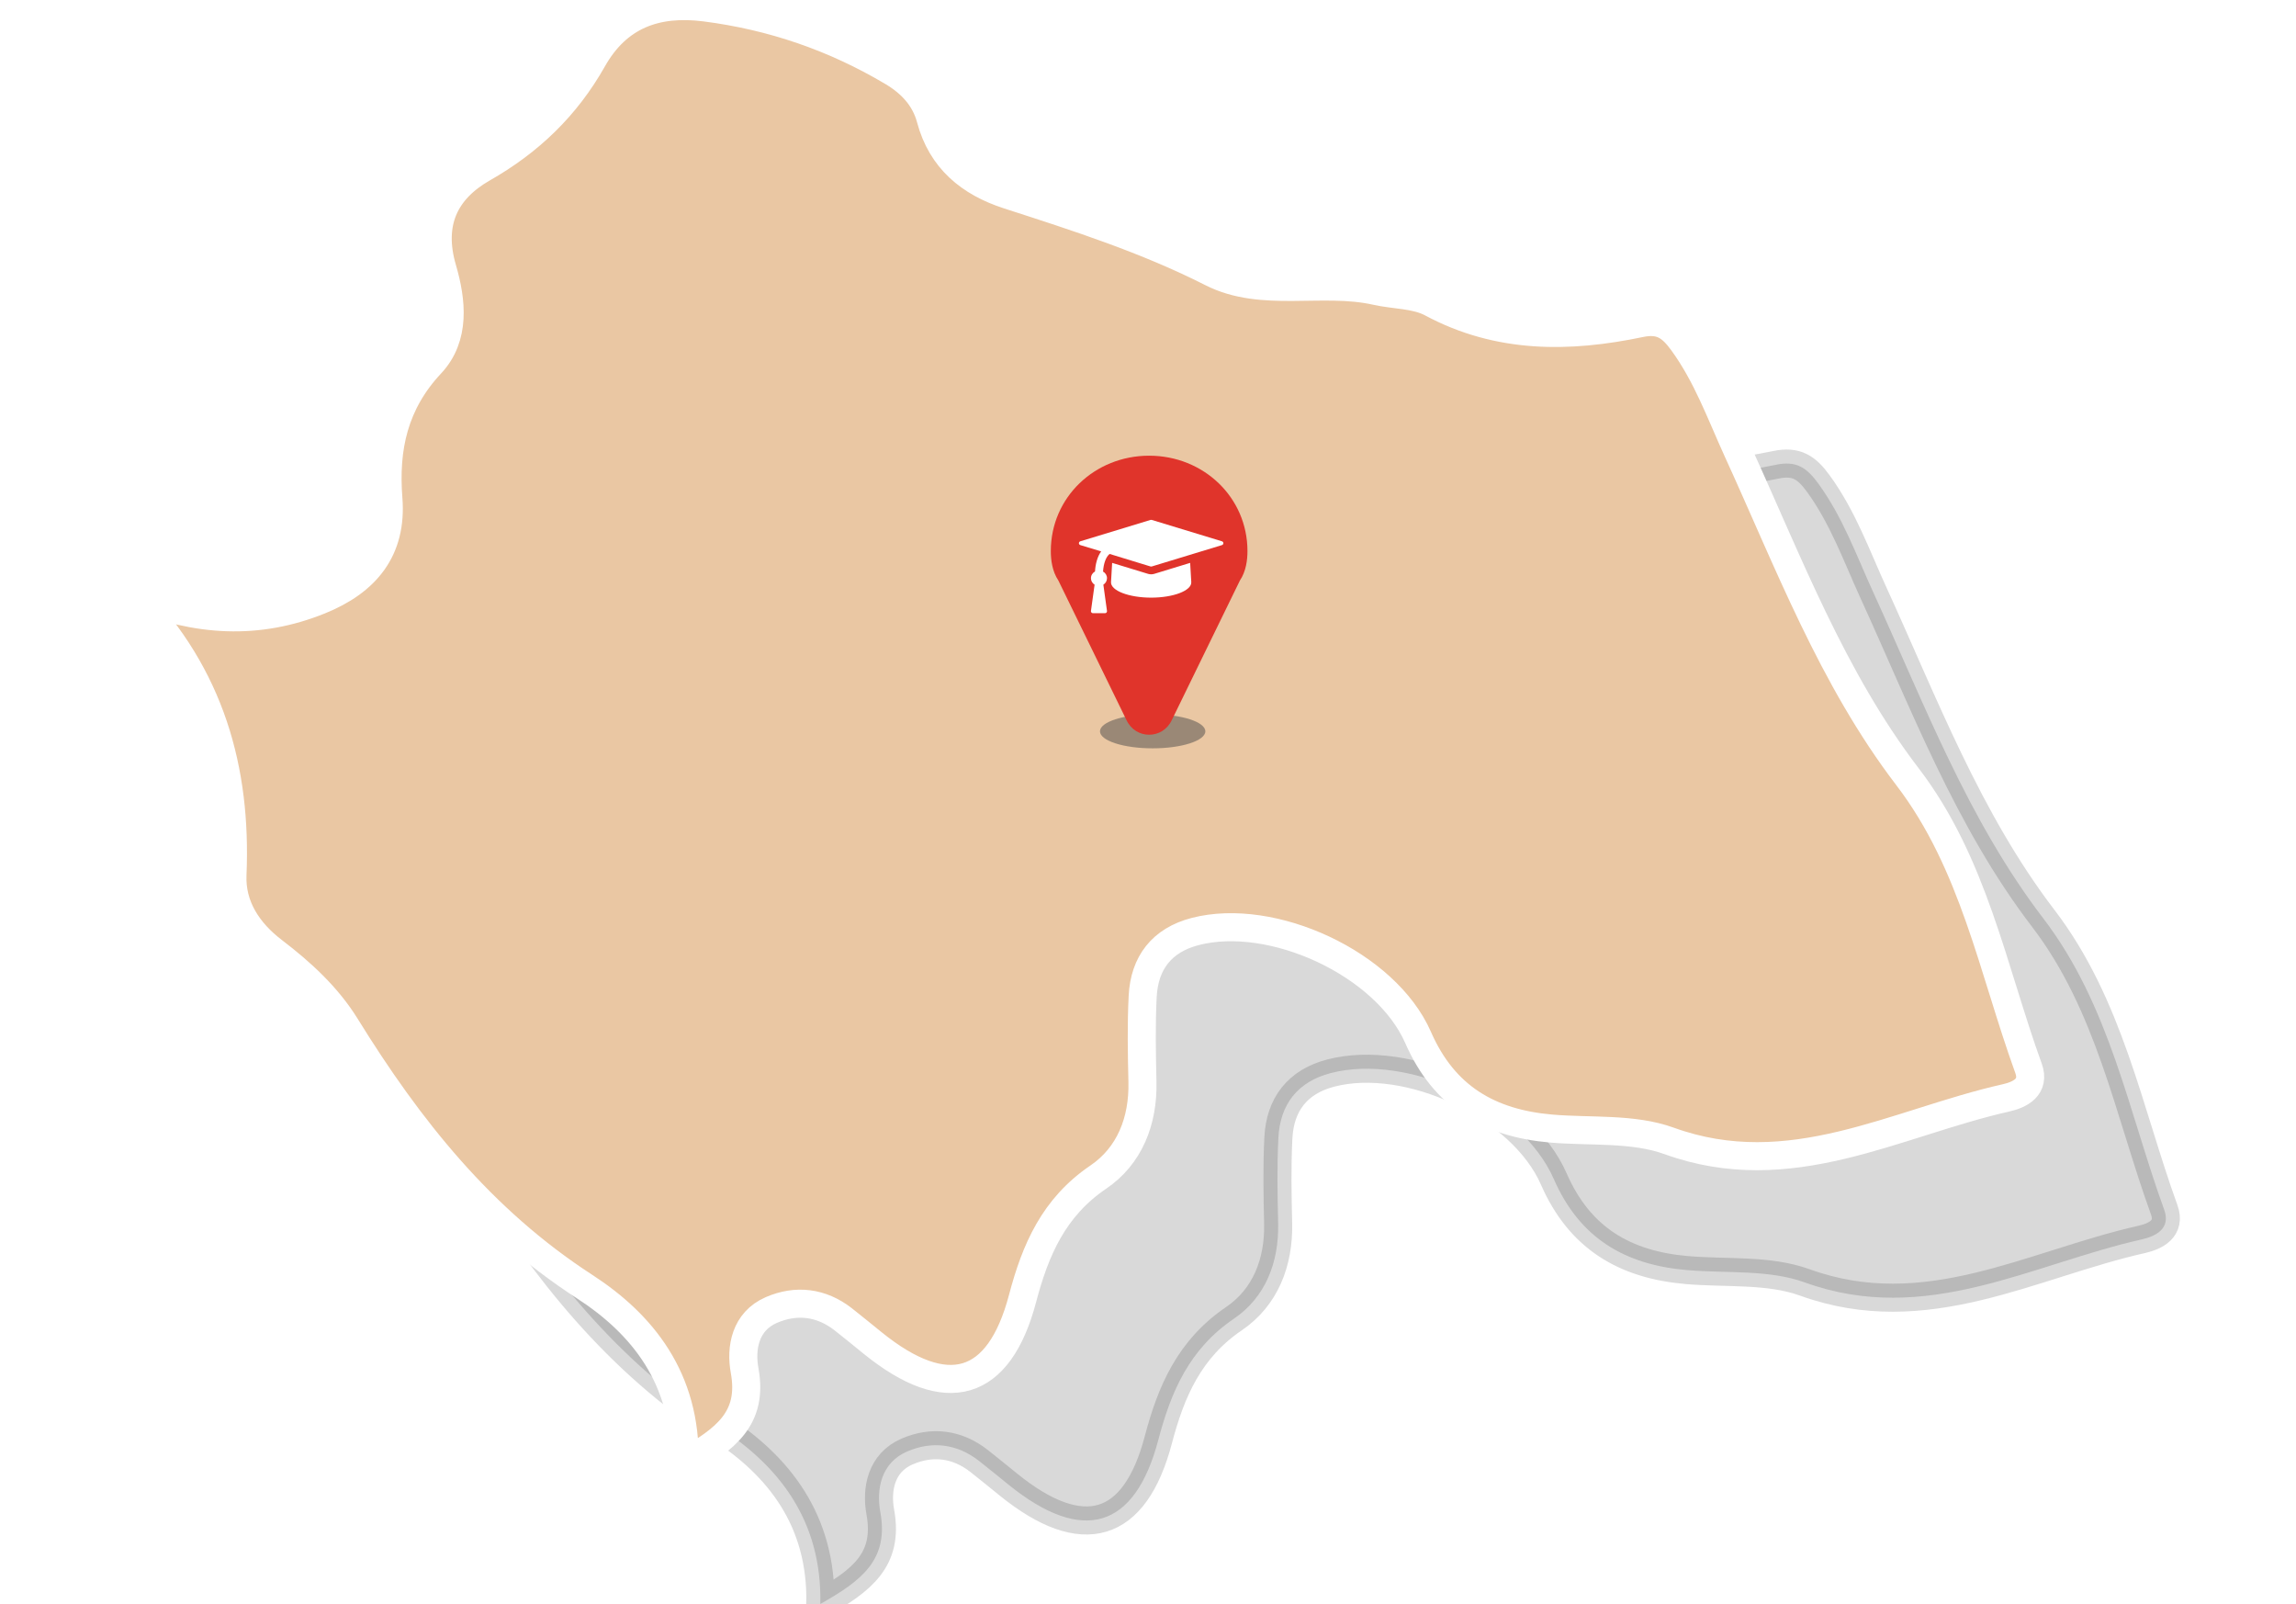 <?xml version="1.0" encoding="UTF-8"?>
<svg width="378px" height="264px" viewBox="0 0 378 264" version="1.1" xmlns="http://www.w3.org/2000/svg" xmlns:xlink="http://www.w3.org/1999/xlink">
    <!-- Generator: Sketch 51.2 (57519) - http://www.bohemiancoding.com/sketch -->
    <title>modal-maps</title>
    <desc>Created with Sketch.</desc>
    <defs>
        <filter x="-31.5%" y="-97.6%" width="163.0%" height="295.2%" filterUnits="objectBoundingBox" id="filter-1">
            <feGaussianBlur stdDeviation="1.822" in="SourceGraphic"></feGaussianBlur>
        </filter>
    </defs>
    <g id="modal-maps" stroke="none" stroke-width="1" fill="none" fill-rule="evenodd">
        <g id="inner-map-378x264">
            <g id="516" transform="translate(22, 1)">
                <path d="M113.053,262.99 C113.353,249.152 106.084,240.205 96.606,234.058 C79.596,223.034 67.652,207.98 57.268,191.186 C54.232,186.282 49.961,182.359 45.375,178.864 C41.164,175.654 38.401,171.445 38.619,166.26 C39.35,148.9 34.963,133.446 22.344,120.405 C32.784,124.604 42.774,125.231 52.969,121.109 C60.641,118.015 64.94,112.77 64.288,104.398 C63.626,95.971 65.227,88.64 71.285,82.171 C75.38,77.796 74.728,71.824 73.182,66.537 C70.984,59.022 73.543,53.579 79.841,49.983 C87.564,45.59 93.575,39.787 97.911,32.102 C101.984,24.877 108.3,22.487 116.445,23.523 C127.504,24.937 137.74,28.464 147.282,34.133 C150.327,35.942 152.627,38.383 153.548,41.814 C155.339,48.537 159.999,52.336 166.302,54.38 C177.718,58.069 189.055,61.702 199.846,67.177 C208.181,71.4 217.977,68.186 226.927,70.198 C229.972,70.88 233.41,70.751 236.038,72.164 C247.093,78.091 258.611,77.957 270.351,75.503 C273.739,74.789 275.432,75.945 277.367,78.602 C281.383,84.123 283.6,90.349 286.39,96.464 C294.785,114.796 301.967,133.906 314.396,150.157 C325.312,164.446 328.404,181.838 334.304,198.121 C335.424,201.234 332.874,202.473 330.616,202.984 C312.388,207.087 295.076,217.291 275.122,210.066 C269.19,207.916 262.212,208.597 255.71,208.035 C245.557,207.161 238.088,202.837 233.812,193.056 C228.495,180.904 209.796,172.311 197.102,175.608 C191.605,177.035 188.736,180.784 188.463,186.296 C188.227,190.974 188.315,195.667 188.426,200.35 C188.569,206.806 186.302,212.534 181.151,216.034 C173.83,220.998 170.804,227.984 168.699,235.978 C164.821,250.7 156.204,253.191 144.048,243.364 C142.424,242.056 140.818,240.725 139.175,239.441 C135.542,236.604 131.419,236.134 127.338,237.898 C123.03,239.758 122.243,244.156 122.932,247.881 C124.358,255.733 119.855,259.149 113.053,262.99 Z" id="Shape" stroke="#000000" stroke-width="4.618" fill="#000000" fill-rule="nonzero" opacity="0.15"></path>
                <path d="M90.709,239.697 C91.009,225.86 83.74,216.912 74.262,210.765 C57.252,199.741 45.308,184.687 34.924,167.894 C31.888,162.989 27.617,159.066 23.031,155.571 C18.82,152.361 16.057,148.152 16.275,142.967 C17.006,125.607 12.619,110.153 0,97.112 C10.44,101.312 20.431,101.938 30.625,97.817 C38.297,94.722 42.596,89.477 41.944,81.106 C41.282,72.679 42.883,65.348 48.941,58.878 C53.036,54.503 52.384,48.531 50.838,43.244 C48.64,35.729 51.199,30.286 57.497,26.69 C65.22,22.297 71.231,16.495 75.567,8.809 C79.64,1.584 85.956,-0.806 94.101,0.23 C105.16,1.644 115.396,5.171 124.938,10.84 C127.983,12.65 130.283,15.09 131.204,18.521 C132.995,25.244 137.655,29.043 143.962,31.088 C155.374,34.776 166.716,38.409 177.507,43.884 C185.841,48.107 195.638,44.893 204.587,46.905 C207.632,47.587 211.07,47.458 213.699,48.872 C224.754,54.798 236.272,54.664 248.012,52.21 C251.399,51.496 253.093,52.652 255.027,55.309 C259.044,60.83 261.261,67.056 264.051,73.171 C272.445,91.503 279.627,110.614 292.057,126.864 C302.973,141.153 306.064,158.546 311.964,174.828 C313.084,177.941 310.534,179.18 308.276,179.691 C290.048,183.794 272.737,193.998 252.783,186.773 C246.85,184.623 239.872,185.305 233.371,184.743 C223.218,183.868 215.749,179.544 211.473,169.763 C206.156,157.611 187.456,149.018 174.763,152.315 C169.265,153.743 166.396,157.491 166.123,163.003 C165.887,167.682 165.975,172.374 166.086,177.057 C166.23,183.513 163.967,189.242 158.807,192.741 C151.487,197.705 148.465,204.691 146.355,212.685 C142.477,227.407 133.865,229.898 121.708,220.071 C120.084,218.763 118.478,217.433 116.836,216.148 C113.203,213.311 109.08,212.842 104.998,214.605 C100.69,216.466 99.904,220.863 100.593,224.589 C102.014,232.44 97.511,235.857 90.709,239.697 Z" id="Shape" stroke="#FFFFFF" stroke-width="4.618" fill="#EAC7A3"></path>
            </g>
        </g>
        <g id="ic-section-info" transform="translate(173, 75)">
            <ellipse id="shadow" fill-opacity="0.5" fill="#4A4A4A" fill-rule="nonzero" style="mix-blend-mode: multiply;" filter="url(#filter-1)" cx="16.766" cy="45.365" rx="8.672" ry="2.8"></ellipse>
            <path d="M32.375,15.711 C32.375,17.132 32.154,19.016 31.13,20.546 L19.923,43.508 C19.16,45.118 17.705,45.925 16.188,45.925 C14.67,45.925 13.216,45.118 12.452,43.508 L1.245,20.546 C0.221,19.016 0,17.132 0,15.711 C0,6.847 7.24,0 16.188,0 C25.135,0 32.375,6.847 32.375,15.711 Z" id="ic-map-marker" fill="#E0342B" fill-rule="evenodd"></path>
            <path d="M22.939,17.642 L23.125,20.802 C23.208,22.213 20.162,23.363 16.518,23.363 C12.874,23.363 9.828,22.213 9.911,20.802 L10.097,17.642 L16.023,19.452 C16.188,19.502 16.353,19.522 16.518,19.522 C16.683,19.522 16.848,19.502 17.014,19.452 L22.939,17.642 Z M28.411,14.402 C28.411,14.542 28.318,14.662 28.184,14.712 L16.621,18.232 C16.58,18.242 16.549,18.242 16.518,18.242 C16.487,18.242 16.456,18.242 16.415,18.232 L9.684,16.172 C9.095,16.622 8.682,17.722 8.6,19.072 C8.992,19.292 9.25,19.692 9.25,20.162 C9.25,20.612 9.013,21.002 8.651,21.232 L9.25,25.563 C9.26,25.653 9.229,25.743 9.168,25.813 C9.106,25.883 9.013,25.923 8.92,25.923 L6.938,25.923 C6.845,25.923 6.752,25.883 6.69,25.813 C6.628,25.743 6.597,25.653 6.607,25.563 L7.206,21.232 C6.845,21.002 6.607,20.612 6.607,20.162 C6.607,19.682 6.886,19.272 7.278,19.052 C7.34,17.882 7.65,16.622 8.29,15.752 L4.852,14.712 C4.718,14.662 4.625,14.542 4.625,14.402 C4.625,14.262 4.718,14.142 4.852,14.092 L16.415,10.571 C16.456,10.561 16.487,10.561 16.518,10.561 C16.549,10.561 16.58,10.561 16.621,10.571 L28.184,14.092 C28.318,14.142 28.411,14.262 28.411,14.402 Z" id="ic-cap" fill="#FFFFFF" fill-rule="evenodd"></path>
        </g>
    </g>
</svg>